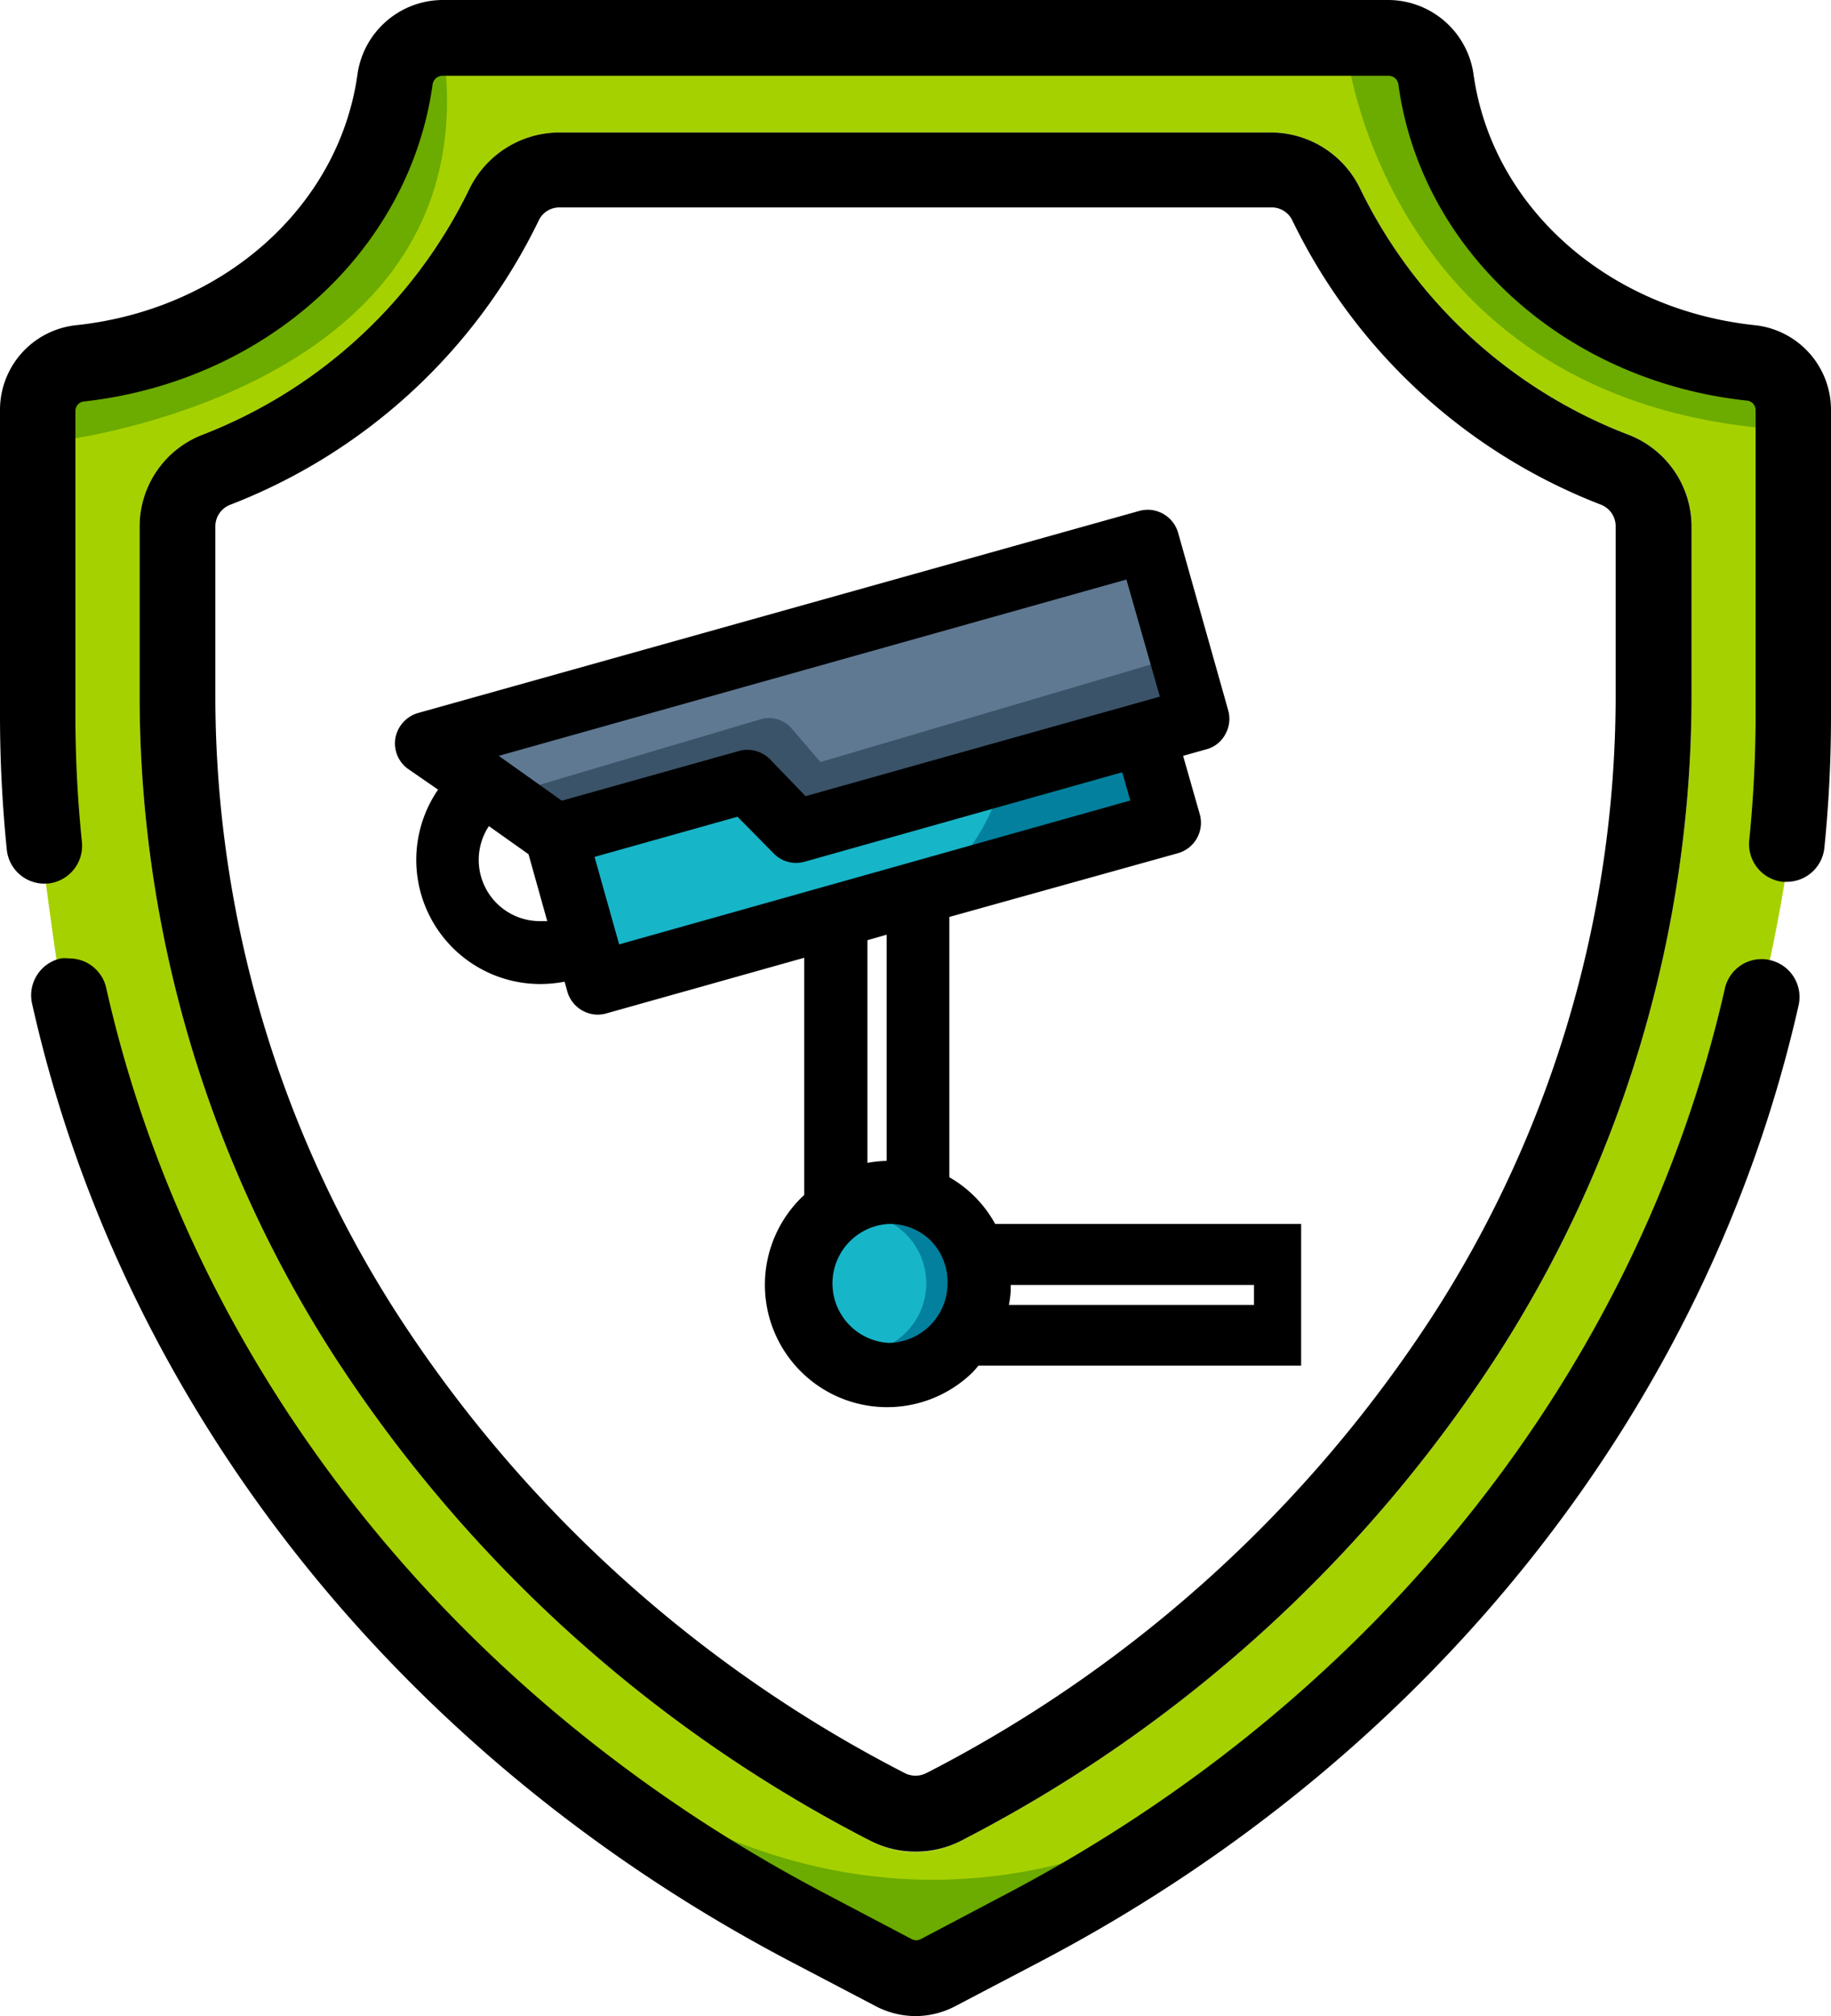 <svg id="Capa_1" data-name="Capa 1" xmlns="http://www.w3.org/2000/svg" viewBox="0 0 109.51 120.51"><defs><style>.cls-1{fill:#02809d;}.cls-2{fill:#17b5c8;}.cls-3{fill:#5f7993;}.cls-4{fill:#3a5368;}.cls-5{fill:#a6d100;}.cls-6{fill:#6cab00;}</style></defs><circle class="cls-1" cx="53.16" cy="76.71" r="4.37"/><circle class="cls-2" cx="51.24" cy="76.71" r="4.16"/><polygon class="cls-2" points="34.28 49.38 45.93 47.33 48.41 49.81 69.33 44.16 69.33 48.91 36.28 59.27 34.28 49.38"/><path class="cls-1" d="M59.54,47.86s-1.44,4-4.18,5l13.79-4.59-1.52-2.74Z"/><polygon class="cls-3" points="26.43 44.36 33.52 50.29 44.83 47.33 47.93 49.38 71.7 42.36 68.19 32.92 26.43 44.36"/><path class="cls-4" d="M31.56,47.12,45.48,43a1.77,1.77,0,0,1,1.87.55l1.72,2,21.26-6.27,1,3.53L47,49.73,43.4,47.58S33,51.17,32.75,50.29A32.6,32.6,0,0,0,31.56,47.12Z"/><path class="cls-5" d="M107.63,23.14s-3.47-.69-12.87-5.27S84.44,3.19,84.44,3.19H24.59L22.3,9.61C20,16,1.86,23.14,1.86,23.14s-2.95,6.42,2.33,39.55S55,118.53,55,118.53s19.54-7.34,38.57-32.79S107.63,23.14,107.63,23.14Zm-6.46,18.68A72.88,72.88,0,0,1,89.63,80.9a83.85,83.85,0,0,1-31.9,29l-.21.11a5.94,5.94,0,0,1-2.76.69A5.88,5.88,0,0,1,52,110l-.22-.11a83.85,83.85,0,0,1-31.9-29A72.87,72.87,0,0,1,8.35,41.82V31.46A5.88,5.88,0,0,1,12.08,26a29.63,29.63,0,0,0,16-14.72,6,6,0,0,1,5.35-3.36H76a5.94,5.94,0,0,1,5.35,3.36A29.63,29.63,0,0,0,97.43,26a5.89,5.89,0,0,1,3.74,5.51Z"/><path class="cls-6" d="M36.9,106.14s17.09,14,38.12,0L55,118.53Z"/><path class="cls-6" d="M80.62,3.5S83.22,24,106.3,25.66V21.84s-18-6.27-20.79-17.27Z"/><path class="cls-6" d="M3.11,26.41s26.76-2.89,23.32-24H23.67s-.07,8.71-4.2,13.14S3.11,22.62,3.11,22.62Z"/><path d="M54.76,110.68A5.88,5.88,0,0,1,52,110l-.22-.11a83.85,83.85,0,0,1-31.9-29A72.87,72.87,0,0,1,8.35,41.82V31.46A5.88,5.88,0,0,1,12.08,26a29.63,29.63,0,0,0,16-14.72,6,6,0,0,1,5.35-3.36H76a5.94,5.94,0,0,1,5.35,3.36A29.63,29.63,0,0,0,97.43,26a5.89,5.89,0,0,1,3.74,5.51V41.82A72.88,72.88,0,0,1,89.63,80.9a83.85,83.85,0,0,1-31.9,29l-.21.11A5.94,5.94,0,0,1,54.76,110.68ZM33.47,12.4a1.36,1.36,0,0,0-1.25.78,34.19,34.19,0,0,1-18.47,17,1.38,1.38,0,0,0-.87,1.29V41.82A68.33,68.33,0,0,0,23.71,78.47a79.2,79.2,0,0,0,30.18,27.4l.21.11a1.42,1.42,0,0,0,1.31,0l.22-.11A79.24,79.24,0,0,0,85.8,78.47,68.33,68.33,0,0,0,96.63,41.82V31.46a1.38,1.38,0,0,0-.87-1.29,34.19,34.19,0,0,1-18.47-17A1.36,1.36,0,0,0,76,12.4Z"/><path d="M54.76,120.51a5.17,5.17,0,0,1-2.38-.59l-5.19-2.72C23.83,104.91,7.32,84.07,1.92,60a2.26,2.26,0,0,1,1.71-2.71,2.07,2.07,0,0,1,.5,0A2.26,2.26,0,0,1,6.34,59c5.11,22.77,20.77,42.52,43,54.18l5.19,2.73a.6.6,0,0,0,.27.07.68.68,0,0,0,.27-.07l5.18-2.73C82.36,101.54,98,81.83,103.16,59.1a2.25,2.25,0,0,1,2.2-1.77,2.07,2.07,0,0,1,.5.06,2.26,2.26,0,0,1,1.71,2.71c-5.43,24-21.92,44.83-45.25,57.1l-5.19,2.72A5.13,5.13,0,0,1,54.76,120.51Z"/><path d="M2.66,52.82a2.26,2.26,0,0,1-2.25-2,79.77,79.77,0,0,1-.41-8V24.52a5.09,5.09,0,0,1,4.54-5.08c8.81-.93,15.74-7.09,16.84-15A5.17,5.17,0,0,1,26.45,0H83.06a5.17,5.17,0,0,1,5.07,4.44c1.1,7.9,8,14.07,16.84,15a5.09,5.09,0,0,1,4.54,5.08V42.77a77.89,77.89,0,0,1-.4,7.94,2.26,2.26,0,0,1-2.25,2h-.24a2.27,2.27,0,0,1-2-2.48c.25-2.48.38-5,.38-7.48V24.52a.57.57,0,0,0-.48-.57C93.61,22.8,85,15,83.64,5.07a.59.59,0,0,0-.58-.54H26.45a.6.6,0,0,0-.58.54C24.48,15,15.9,22.8,5,24a.57.57,0,0,0-.49.57V42.77a73.62,73.62,0,0,0,.39,7.56,2.27,2.27,0,0,1-2,2.48Z"/><path d="M75,73.16H59.52a7.2,7.2,0,0,0-2.74-2.79V54.81L70.45,51a1.89,1.89,0,0,0,1.31-2.32l-1-3.5,1.39-.39a1.81,1.81,0,0,0,1.13-.89,1.88,1.88,0,0,0,.18-1.43l-3-10.63a1.9,1.9,0,0,0-1.81-1.37,2.09,2.09,0,0,0-.51.07L25,42.62a1.92,1.92,0,0,0-1.35,1.49A1.88,1.88,0,0,0,24.46,46L26.2,47.2a7.42,7.42,0,0,0,6.11,11.62,7.94,7.94,0,0,0,1.46-.14l.16.59a1.91,1.91,0,0,0,1.82,1.38,2.08,2.08,0,0,0,.5-.07L48.1,57.25V71.42a.8.8,0,0,1-.13.13,7.31,7.31,0,0,0,10.18,10.5s.15-.15.37-.42h19.3V73.16Zm-42.7-18.1a3.66,3.66,0,0,1-3.06-5.68l2.37,1.68,1.12,4Zm1.3-7.2-3.77-2.68L67.37,34.64l2,7L48.18,47.59l-2.12-2.2a1.93,1.93,0,0,0-1.36-.57,1.68,1.68,0,0,0-.5.07Zm3.43,8.59-1.47-5.23,8.55-2.4L46.26,51a1.86,1.86,0,0,0,1.35.58,2.24,2.24,0,0,0,.51-.07l19-5.35.48,1.69Zm16-.58V69.39a7.48,7.48,0,0,0-1.15.12V56.2Zm.13,24.4a3.56,3.56,0,0,1,0-7.11,3.48,3.48,0,0,1,2.51,1,3.52,3.52,0,0,1,1,2.51A3.56,3.56,0,0,1,53.15,80.27ZM75,78H60.34a6,6,0,0,0,.11-.85c0-.12,0-.23,0-.34H75Z"/></svg>